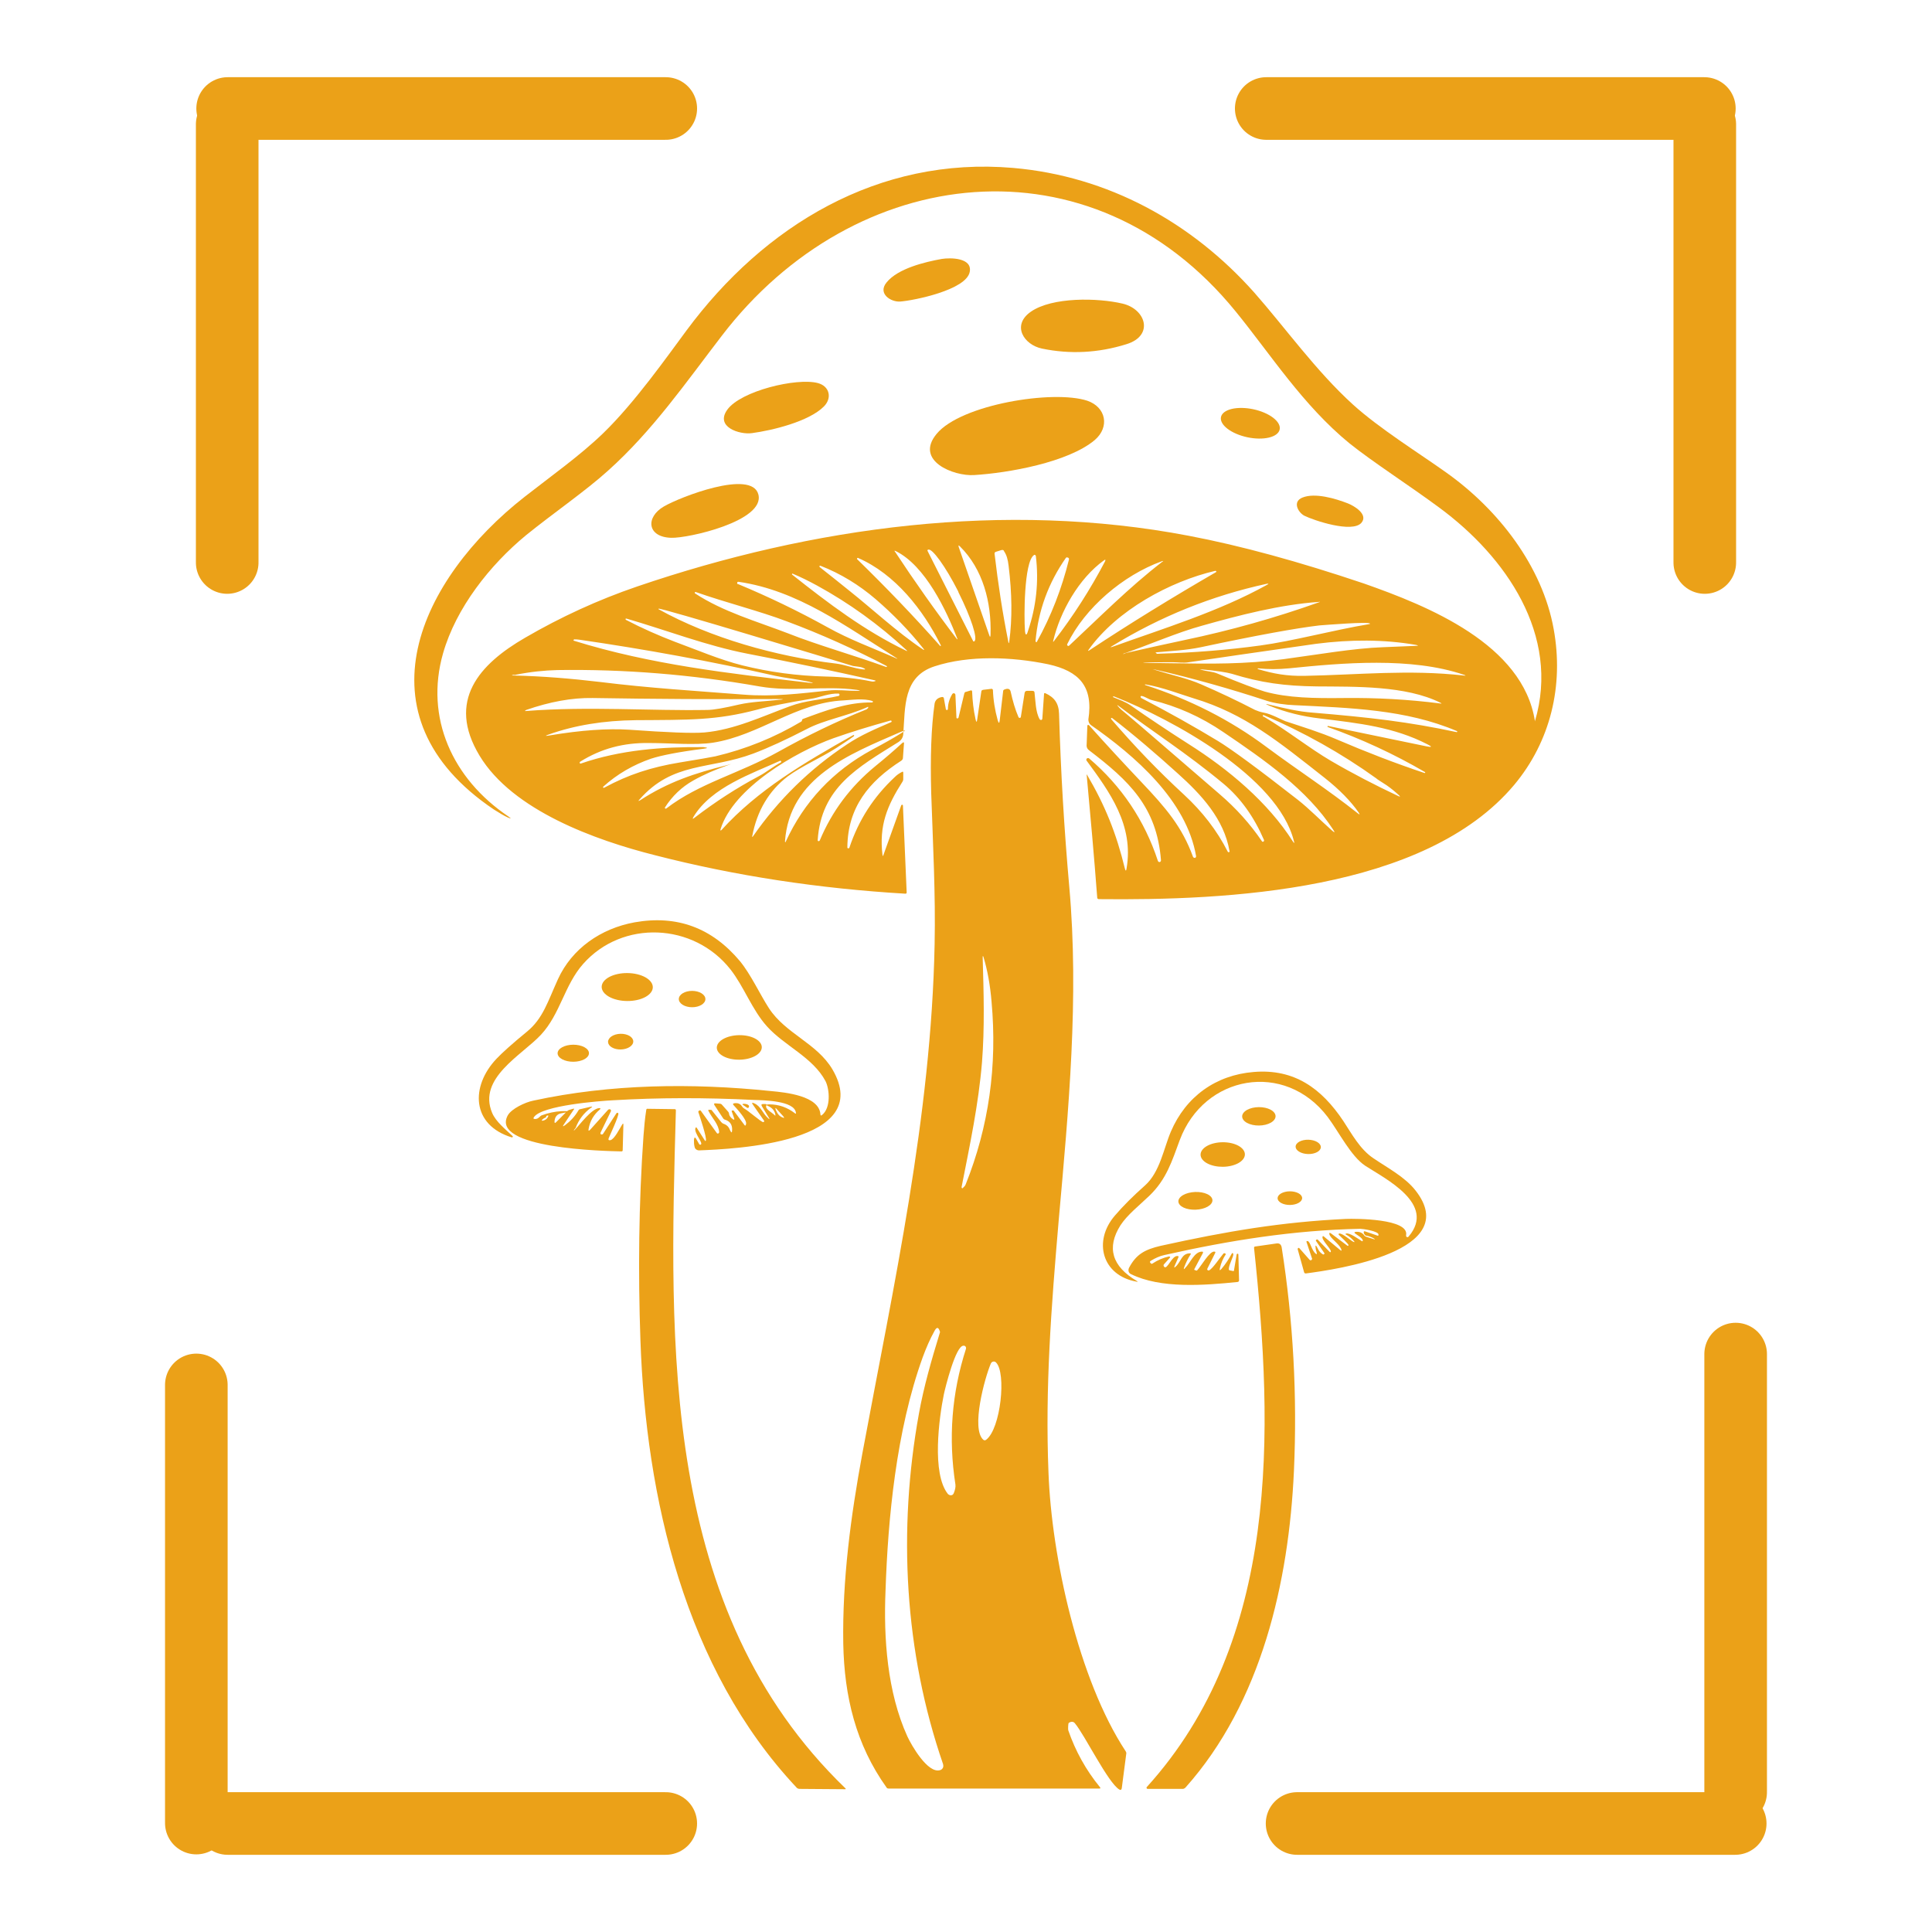 <svg xmlns="http://www.w3.org/2000/svg" xmlns:xlink="http://www.w3.org/1999/xlink" width="1080" zoomAndPan="magnify" viewBox="0 0 810 810" height="1080" preserveAspectRatio="xMidYMid meet" version="1.0"><defs><clipPath id="77344303c9"><path d="M 353 288 L 473 288 L 473 750.492 L 353 750.492 Z M 353 288 " clip-rule="nonzero"/></clipPath><clipPath id="6d4a5a4b32"><path d="M 267 464 L 355 464 L 355 750.492 L 267 750.492 Z M 267 464 " clip-rule="nonzero"/></clipPath></defs><path fill="#eba118" d="M 643.531 302.363 C 654.25 266.203 631.242 233.332 603.516 212.895 C 590.793 203.461 575.785 193.887 565.781 185.883 C 546.203 169.875 532.625 148.434 518.047 130.57 C 457.59 56.25 358.258 68.113 302.66 140.719 C 287.512 160.441 273.504 180.734 254.781 197.457 C 245.633 205.746 231.914 215.18 220.621 224.328 C 205.332 236.906 191.18 254.914 185.75 273.922 C 178.031 300.934 189.75 326.52 213.047 342.238 C 214.477 343.238 214.477 343.383 212.762 342.668 C 211.191 341.953 209.332 340.809 207.047 339.379 C 148.445 299.934 176.316 242.48 219.91 208.32 C 231.055 199.602 243.348 190.883 252.922 181.594 C 266.215 168.73 279.938 149.148 287.797 138.574 C 320.383 94.555 368.262 65.539 424.719 70.398 C 464.449 73.828 499.609 93.125 525.906 122.711 C 538.629 137.145 551.777 155.582 567.211 169.59 C 578.215 179.594 595.223 190.168 606.23 198.031 C 628.238 213.609 646.676 237.477 651.395 263.773 C 655.68 287.355 650.105 310.797 634.812 329.09 C 597.227 373.824 513.902 377.543 460.734 376.969 C 460.305 376.969 460.02 376.684 460.02 376.398 C 458.734 359.246 457.16 341.953 455.59 324.801 C 455.59 324.66 455.59 324.66 455.73 324.801 C 463.305 337.664 468.023 349.387 471.598 364.105 C 471.883 365.25 472.168 365.25 472.312 364.105 C 475.453 345.957 465.164 331.949 455.59 318.941 C 455.301 318.656 455.445 318.227 455.73 317.941 C 456.016 317.801 456.305 317.801 456.59 317.941 C 470.168 329.52 479.887 343.953 485.461 360.961 C 485.602 361.246 485.887 361.535 486.316 361.391 C 486.602 361.246 486.746 360.961 486.746 360.676 C 485.031 338.238 473.168 327.23 456.73 314.656 C 455.875 314.082 455.445 313.227 455.59 312.082 L 455.875 304.223 C 455.875 304.078 456.016 303.938 456.305 303.938 C 456.445 303.938 456.445 303.938 456.59 304.078 C 463.734 312.082 471.023 319.941 478.457 327.805 C 488.891 338.809 495.605 346.668 500.18 359.246 C 500.324 359.531 500.609 359.676 501.039 359.676 C 501.324 359.531 501.469 359.246 501.469 358.961 C 497.465 335.523 475.742 316.801 457.305 303.938 C 456.59 303.363 456.305 302.508 456.305 301.648 C 458.445 287.785 452.445 281.355 439.438 278.496 C 424.289 275.352 406.281 274.637 391.844 279.352 C 378.555 283.641 379.555 296.359 378.695 307.793 C 378.555 309.512 377.551 310.652 376.266 311.367 C 359.828 321.66 344.25 330.09 342.82 352.242 C 342.82 352.531 342.965 352.672 343.25 352.672 C 343.395 352.672 343.535 352.531 343.68 352.387 C 348.824 340.094 356.543 329.805 366.977 321.23 C 370.836 318.086 374.551 314.941 378.266 311.512 C 378.84 311.082 379.125 311.082 378.98 311.941 L 378.555 317.801 C 378.555 318.227 378.266 318.656 377.84 318.941 C 364.262 327.66 355.398 338.523 355.258 355.246 C 355.258 355.531 355.398 355.676 355.684 355.676 C 355.828 355.676 356.113 355.531 356.113 355.387 C 359.973 343.812 366.262 334.094 375.121 325.805 C 375.98 324.945 376.98 324.23 378.125 323.66 C 378.555 323.375 378.695 323.516 378.695 324.09 L 378.695 326.66 C 378.695 327.09 378.555 327.375 378.41 327.66 C 371.836 337.953 368.547 346.098 369.977 358.391 C 370.121 358.961 370.262 359.105 370.406 358.391 L 377.84 337.664 C 377.84 337.523 378.125 337.379 378.266 337.379 C 378.41 337.379 378.555 337.523 378.555 337.664 L 380.125 374.109 C 380.125 374.539 379.98 374.684 379.555 374.684 C 343.395 372.539 308.379 367.25 274.504 358.531 C 249.637 352.242 214.906 339.809 201.043 316.801 C 187.18 293.789 200.898 278.496 220.195 267.348 C 235.199 258.629 250.781 251.484 267.074 245.91 C 340.82 220.754 421.145 209.891 498.324 224.613 C 520.191 228.758 544.629 235.477 571.785 244.621 C 598.656 254.055 638.531 270.062 643.531 302.363 C 643.391 302.648 643.531 302.648 643.531 302.363 Z M 401.992 229.473 L 414.711 266.203 C 415 267.203 415.285 267.203 415.285 266.062 C 415.715 252.625 412.141 238.621 402.422 229.043 C 401.848 228.473 401.707 228.617 401.992 229.473 Z M 388.844 230.902 L 407.996 268.777 C 407.996 268.918 408.137 268.918 408.281 268.918 L 408.426 268.918 C 410.141 268.062 407.137 258.914 401.848 248.34 L 401.707 247.91 C 396.418 237.477 390.703 229.617 389.129 230.473 L 388.988 230.473 C 388.844 230.617 388.844 230.758 388.844 230.902 Z M 419.859 230.617 L 417.57 231.332 C 417.141 231.473 416.855 231.758 417 232.332 C 418.43 244.621 420.285 256.77 422.715 268.918 C 422.859 269.922 423.004 269.922 423.145 268.918 C 424.43 259.344 424.289 248.766 422.859 237.191 C 422.574 234.617 422 232.617 421 231.188 C 420.859 230.617 420.43 230.473 419.859 230.617 Z M 401.422 267.918 C 396.848 256.055 387.984 237.191 375.551 231.047 C 374.98 230.758 374.836 230.902 375.266 231.332 C 383.555 243.906 392.129 256.055 401.277 268.062 C 401.137 268.062 401.277 268.062 401.422 267.918 Z M 433.434 232.762 C 429.289 235.762 429.289 258.914 429.719 264.348 C 429.863 266.488 430.434 266.633 431.004 264.488 C 434.438 254.34 435.578 243.906 434.293 233.188 C 434.293 232.902 434.008 232.617 433.723 232.617 C 433.578 232.617 433.578 232.617 433.434 232.762 Z M 446.871 233.902 C 439.582 244.336 435.293 255.914 434.148 268.777 C 434.148 268.918 434.293 269.207 434.438 269.207 C 434.578 269.207 434.723 269.207 434.723 269.062 C 440.727 258.199 445.156 246.766 448.156 234.617 C 448.301 234.188 448.016 233.762 447.586 233.762 C 447.441 233.617 447.156 233.617 446.871 233.902 Z M 359.402 234.477 C 371.406 246.195 382.984 258.199 394.133 270.777 C 394.273 270.922 394.273 270.922 394.418 270.777 C 394.418 270.777 394.559 270.633 394.418 270.492 C 387.129 255.77 375.266 240.621 359.688 233.902 C 359.543 233.902 359.402 233.902 359.402 234.047 C 359.258 234.332 359.258 234.477 359.402 234.477 Z M 462.879 234.902 C 452.301 242.48 444.441 256.484 441.582 268.633 C 441.438 269.207 441.582 269.207 441.867 268.777 C 450.016 258.199 457.16 247.051 463.305 235.332 C 463.594 234.617 463.449 234.477 462.879 234.902 Z M 487.031 235.332 C 470.883 241.191 454.875 254.77 447.441 270.062 C 447.301 270.348 447.441 270.633 447.727 270.777 C 447.871 270.922 448.156 270.777 448.301 270.633 C 461.164 258.629 473.312 246.336 487.176 235.617 C 487.891 235.191 487.891 235.047 487.031 235.332 Z M 343.68 237.762 C 348.109 241.191 352.254 244.621 356.398 247.91 C 365.402 255.055 375.98 264.918 386.844 272.207 C 387.559 272.637 387.699 272.637 387.129 271.922 C 381.125 264.348 374.41 257.484 367.121 251.195 C 360.117 245.195 352.398 240.477 343.965 237.191 C 343.824 237.191 343.68 237.191 343.535 237.332 C 343.535 237.477 343.535 237.621 343.68 237.762 Z M 509.469 239.336 C 490.461 243.766 468.164 255.914 456.445 272.352 C 456.016 272.922 456.16 273.062 456.73 272.637 C 474.027 261.203 491.75 250.34 509.758 239.906 C 509.898 239.906 510.043 239.621 509.898 239.477 C 509.758 239.336 509.613 239.336 509.469 239.336 Z M 332.102 240.906 C 347.254 252.914 362.547 264.488 379.84 272.777 C 380.41 273.062 380.555 273.062 379.98 272.492 C 368.547 261.918 356.113 252.914 342.535 245.48 C 339.105 243.621 335.676 241.906 332.246 240.477 C 332.102 240.477 332.102 240.477 332.102 240.621 C 331.961 240.766 331.961 240.766 332.102 240.906 Z M 309.52 244.91 C 322.242 250.195 334.676 256.199 346.824 262.918 C 356.258 268.203 365.832 271.637 375.551 275.922 C 376.41 276.352 376.41 276.207 375.695 275.781 C 354.828 262.773 334.531 247.48 309.52 243.906 C 309.379 243.906 309.094 244.051 309.094 244.195 C 309.094 244.336 309.094 244.336 309.094 244.336 C 308.949 244.766 309.234 244.91 309.52 244.91 Z M 466.309 271.207 C 487.746 263.488 511.188 256.344 531.195 245.195 C 532.051 244.766 531.91 244.621 531.051 244.766 C 508.043 249.77 486.461 258.484 466.164 270.922 C 465.449 271.348 465.449 271.492 466.309 271.207 Z M 291.371 248.766 C 303.09 256.484 317.238 260.488 330.246 265.488 C 343.25 270.633 357.828 274.637 371.551 279.641 C 371.691 279.641 371.836 279.641 371.836 279.496 C 371.836 279.352 371.836 279.352 371.691 279.211 C 358.258 272.207 344.395 265.918 329.816 260.488 C 318.523 256.199 304.234 252.625 291.656 248.195 C 291.512 248.195 291.371 248.195 291.371 248.34 C 291.227 248.48 291.227 248.625 291.371 248.766 Z M 472.023 273.777 C 480.172 271.922 488.461 270.062 496.609 268.348 C 515.758 264.348 534.625 259.059 553.062 252.484 C 553.492 252.34 553.492 252.199 553.062 252.34 C 536.625 253.484 519.617 257.914 503.898 262.344 C 493.465 265.203 482.172 270.207 471.023 274.066 C 470.883 274.066 470.883 274.207 471.023 274.207 C 471.598 274.066 471.738 273.922 472.023 273.777 Z M 276.219 255.484 C 297.945 267.492 325.242 275.207 350.539 278.211 C 354.113 278.637 357.973 280.211 361.832 280.641 C 362.973 280.781 362.973 280.496 361.973 280.066 C 360.543 279.352 358.258 279.496 357.113 279.066 C 350.113 276.922 276.363 254.484 276.078 255.199 C 276.078 255.344 276.078 255.484 276.219 255.484 Z M 262.5 259.914 C 269.359 263.488 276.219 266.488 282.938 269.062 C 292.227 272.492 301.945 276.637 311.094 278.926 C 322.527 281.781 334.246 283.355 346.254 283.641 C 353.254 283.785 359.543 284.5 365.117 285.641 C 365.691 285.785 366.262 285.785 366.691 285.641 C 367.262 285.5 367.262 285.355 366.691 285.211 C 348.969 281.211 331.246 277.496 313.379 274.066 C 296.371 270.777 279.363 264.203 262.641 259.344 C 262.5 259.344 262.355 259.344 262.215 259.488 C 262.355 259.773 262.355 259.914 262.5 259.914 Z M 485.887 274.066 C 500.609 273.637 514.758 272.492 528.336 270.633 C 542.059 268.777 558.777 264.203 574.215 261.629 C 574.215 261.629 574.359 261.629 574.359 261.488 C 574.5 260.488 555.207 262.059 553.207 262.203 C 543.488 263.344 526.906 266.348 503.469 271.348 C 497.32 272.637 491.035 272.922 484.746 273.492 C 484.461 273.492 484.316 273.637 484.746 273.777 C 484.746 274.066 485.316 274.207 485.887 274.066 Z M 240.633 268.633 C 272.789 278.637 305.805 282.355 338.965 286.215 C 341.395 286.5 341.395 286.355 338.965 285.785 C 334.246 284.785 328.957 284.211 325.102 283.355 C 297.945 277.211 270.504 272.207 242.918 268.203 C 242.062 268.062 241.348 268.062 240.773 268.062 C 240.633 268.062 240.488 268.203 240.488 268.348 C 240.348 268.492 240.488 268.633 240.633 268.633 Z M 498.465 277.637 C 496.18 278.066 494.035 277.637 491.461 277.637 C 475.027 277.637 475.027 277.922 491.461 278.066 C 507.184 278.352 522.191 278.496 538.199 276.352 C 552.062 274.492 567.496 271.777 579.789 271.348 C 586.219 271.062 590.793 270.922 593.508 270.777 C 594.797 270.777 594.797 270.633 593.508 270.348 C 580.219 268.062 566.211 268.062 551.777 269.922 C 526.766 273.492 508.898 276.066 498.465 277.637 Z M 527.336 280.496 C 533.91 282.496 539.629 283.496 546.918 283.355 C 569.5 282.926 590.652 280.641 613.66 283.211 C 614.664 283.355 614.664 283.211 613.805 282.926 C 591.652 275.352 562.781 277.922 540.344 280.211 C 535.77 280.641 531.766 280.641 527.48 280.211 C 527.336 280.211 527.336 280.211 527.336 280.352 C 527.191 280.496 527.191 280.496 527.336 280.496 Z M 503.609 280.781 C 505.754 281.496 508.328 281.496 510.328 282.355 C 520.191 286.5 526.906 288.93 530.195 289.93 C 540.055 292.645 550.777 292.789 563.637 292.645 C 577.074 292.5 590.363 293.215 603.801 294.934 C 604.516 295.074 604.516 294.934 603.941 294.645 C 589.363 287.355 568.07 287.93 552.203 287.785 C 538.484 287.641 528.48 286.215 516.473 282.496 C 514.473 281.926 510.184 281.211 503.754 280.641 C 502.754 280.496 502.754 280.496 503.609 280.781 Z M 556.777 304.363 L 598.227 312.941 C 600.371 313.367 600.512 313.082 598.512 312.082 C 584.363 304.793 569.785 303.223 553.348 301.219 C 546.059 300.363 539.055 298.648 532.34 295.934 C 530.336 295.074 530.336 294.93 532.48 295.504 C 538.484 296.934 544.344 298.363 550.488 298.789 C 574.5 300.793 590.652 302.648 610.66 306.938 C 610.805 306.938 610.945 306.938 610.945 306.793 C 610.945 306.652 610.945 306.508 610.805 306.508 C 589.363 297.363 565.641 296.789 542.629 295.645 C 539.055 295.504 534.48 294.93 531.051 293.789 C 515.758 288.785 500.18 284.355 484.461 280.781 C 482.887 280.496 482.887 280.496 484.461 280.926 C 490.891 282.926 497.75 284.355 503.609 286.93 C 511.188 290.215 518.762 293.789 526.191 297.648 C 527.191 298.074 528.336 298.504 529.91 298.789 C 533.055 299.363 537.055 301.648 538.914 302.363 C 546.203 304.793 553.348 306.938 560.637 310.082 C 572.645 315.227 584.793 319.941 597.227 324.09 C 597.367 324.09 597.512 324.09 597.512 323.945 C 597.512 323.801 597.512 323.66 597.367 323.66 C 584.363 316.086 570.785 309.797 556.637 304.793 C 556.492 304.793 556.492 304.648 556.637 304.508 C 556.492 304.363 556.637 304.363 556.777 304.363 Z M 215.621 282.926 C 215.477 282.926 215.336 282.926 215.336 282.926 C 214.336 283.07 214.336 283.211 215.477 283.211 C 227.625 283.496 239.633 284.5 251.637 285.926 C 272.359 288.5 291.656 289.645 311.664 291.215 C 323.957 292.215 335.391 290.785 347.395 289.5 C 351.113 289.07 355.258 289.645 359.117 289.645 C 360.973 289.645 360.973 289.5 359.117 289.215 C 345.395 287.355 332.246 290.215 318.383 287.785 C 289.941 282.781 261.641 280.496 233.629 280.926 C 228.199 281.066 222.48 281.641 216.051 282.926 C 215.906 283.07 215.762 283.07 215.621 282.926 Z M 480.172 287.215 C 498.75 293.215 515.758 301.793 531.051 313.227 C 544.344 323.086 556.777 331.09 569.211 340.953 C 570.07 341.668 570.215 341.523 569.641 340.668 C 566.355 335.949 561.637 331.09 555.492 326.23 C 536.055 310.938 521.906 299.219 500.465 292.789 C 494.891 291.074 487.176 288.07 480.172 286.93 C 480.027 286.93 480.027 286.93 480.027 287.07 C 480.027 287.07 480.027 287.215 480.172 287.215 Z M 263.785 305.938 C 279.793 307.082 290.371 307.508 295.371 307.082 C 307.949 305.938 319.527 300.363 331.246 296.074 C 337.676 293.645 344.68 293.359 351.539 291.789 C 351.828 291.789 351.969 291.5 351.969 291.215 C 351.969 290.93 351.684 290.785 351.539 290.785 C 347.68 290.645 343.965 292.215 341.105 292.789 C 329.961 294.645 322.098 296.219 317.523 297.504 C 300.23 302.078 288.941 301.793 266.645 301.934 C 253.066 302.078 240.918 304.078 230.055 307.938 C 228.484 308.508 228.484 308.652 230.199 308.367 C 243.777 306.078 254.926 305.363 263.785 305.938 Z M 478.457 292.645 C 489.746 298.504 500.465 304.508 510.613 310.652 C 516.047 313.941 527.191 322.086 544.199 335.379 C 548.918 339.094 553.633 343.953 558.492 348.242 C 559.637 349.242 559.781 349.098 558.922 347.812 C 548.059 331.09 530.195 318.656 512.902 306.938 C 503.469 300.504 493.465 296.074 482.887 293.504 C 481.602 293.215 479.887 291.93 478.598 291.789 C 478.312 291.789 478.172 291.93 478.172 292.215 C 478.312 292.359 478.312 292.5 478.457 292.645 Z M 466.879 292.359 C 469.309 293.359 471.738 294.219 473.883 295.645 C 481.887 301.219 490.031 306.652 498.324 311.941 C 515.043 322.516 531.625 336.379 542.059 352.816 C 542.629 353.672 542.773 353.531 542.484 352.672 C 535.77 325.516 491.176 301.508 467.309 292.074 C 466.879 291.93 466.594 291.93 466.594 292.215 C 466.594 292.215 466.738 292.359 466.879 292.359 Z M 220.766 298.074 C 246.777 296.074 272.789 298.074 296.516 297.648 C 299.23 297.648 303.805 296.789 309.949 295.359 C 315.094 294.219 320.383 294.074 325.672 293.504 C 329.102 293.215 329.102 293.074 325.672 293.074 C 299.945 293.215 274.219 293.074 248.492 292.645 C 239.773 292.5 230.484 294.219 220.621 297.648 C 219.91 298.074 219.91 298.219 220.766 298.074 Z M 294.801 313.941 C 284.652 315.227 277.363 316.656 272.934 318.086 C 265.5 320.656 258.785 324.516 252.922 329.805 C 252.781 329.949 252.781 330.09 252.922 330.234 C 253.066 330.375 253.211 330.375 253.352 330.234 C 263.355 324.801 272.934 321.66 285.082 319.656 C 292.941 318.371 297.945 317.512 299.945 317.086 C 312.664 314.082 324.672 309.223 335.961 302.508 C 336.105 302.363 336.246 302.223 336.246 302.078 C 336.246 301.648 336.391 301.508 336.82 301.363 C 346.395 297.789 355.543 294.359 365.691 294.504 C 365.832 294.504 365.977 294.359 365.977 294.219 C 365.977 294.074 365.832 293.93 365.832 293.93 C 362.117 292.645 356.688 293.504 353.684 293.645 C 333.961 294.504 318.238 308.367 298.945 311.367 C 291.512 312.512 281.078 311.512 272.074 311.512 C 261.5 311.367 252.066 313.797 243.203 319.371 C 243.062 319.516 242.918 319.801 243.062 319.941 C 243.203 320.086 243.348 320.23 243.633 320.086 C 260.211 314.371 277.648 313.082 294.941 313.227 C 296.945 313.512 296.945 313.656 294.801 313.941 Z M 472.312 299.363 C 477.598 303.793 490.605 315.082 511.328 332.949 C 518.332 338.953 524.191 345.527 529.051 352.672 C 529.195 352.957 529.48 352.957 529.766 352.816 C 529.91 352.672 530.051 352.387 529.91 352.102 C 525.766 342.523 520.191 334.664 513.043 328.66 C 497.035 315.371 483.457 306.938 468.738 295.789 C 468.309 295.504 468.309 295.504 468.594 295.934 C 469.453 297.074 470.738 298.074 472.312 299.363 Z M 304.805 320.945 C 299.945 322.66 295.23 324.66 290.656 327.23 C 285.797 329.949 281.793 333.809 278.793 338.523 C 278.648 338.668 278.793 338.953 278.938 338.953 C 279.078 339.094 279.223 339.094 279.363 338.953 C 293.086 328.375 309.809 324.375 326.242 315.227 C 338.25 308.508 350.539 302.508 363.402 297.359 C 363.402 297.359 363.977 296.789 363.977 296.789 C 364.117 296.359 363.977 296.219 363.547 296.504 C 355.258 300.219 345.539 301.793 338.25 305.652 C 329.672 310.082 322.242 313.512 315.809 315.941 C 297.516 322.801 282.078 319.23 268.074 335.234 C 267.5 335.949 267.5 335.949 268.359 335.523 C 280.223 327.805 291.512 324.09 304.805 320.801 C 307.234 320.086 307.234 320.086 304.805 320.945 Z M 529.91 300.504 C 539.629 306.223 549.348 313.941 557.922 318.941 C 567.211 324.375 576.645 329.234 586.363 333.809 C 587.078 334.094 587.078 334.094 586.648 333.52 C 584.934 331.949 583.219 330.52 581.359 329.234 C 578.504 327.375 577.074 326.52 577.074 326.375 C 562.352 315.797 546.488 306.938 529.766 299.789 C 529.621 299.789 529.48 299.789 529.48 299.934 C 529.48 299.934 529.48 300.078 529.48 300.078 C 529.48 300.504 529.621 300.504 529.91 300.504 Z M 496.465 333.234 C 504.039 340.238 510.184 348.098 514.758 357.102 C 514.902 357.246 515.043 357.391 515.332 357.246 C 515.473 357.102 515.617 356.961 515.473 356.816 C 513.188 343.383 503.609 333.094 493.891 324.375 C 484.887 316.227 475.742 308.367 466.309 301.078 C 466.164 300.934 466.023 300.934 465.879 301.078 C 465.734 301.219 465.734 301.363 465.879 301.508 C 475.453 312.652 485.602 323.23 496.465 333.234 Z M 357.973 308.652 C 355.684 310.367 353.113 311.941 350.539 313.656 C 344.25 317.656 335.82 321.371 330.246 325.516 C 322.383 331.52 317.383 339.953 315.383 350.527 C 315.238 350.957 315.383 350.957 315.668 350.672 C 326.387 335.234 339.535 322.371 355.113 312.082 C 360.832 308.223 367.262 305.508 373.551 302.793 C 373.695 302.793 373.836 302.508 373.836 302.363 C 373.836 302.223 373.551 302.078 373.406 302.078 C 365.117 304.363 357.113 306.793 349.398 309.512 C 333.531 315.227 307.379 330.375 302.09 347.672 C 301.945 348.242 302.09 348.387 302.52 347.957 C 317.668 331.234 337.105 319.801 357.688 308.223 C 357.828 308.082 358.113 308.223 358.113 308.367 C 358.113 308.367 358.113 308.508 357.973 308.652 Z M 377.125 307.082 C 356.113 316.227 330.961 325.945 329.102 352.816 C 329.102 352.957 329.246 353.102 329.246 353.102 C 329.387 353.102 329.387 353.102 329.387 352.957 C 337.105 336.094 349.254 323.23 365.547 314.371 C 370.691 311.652 374.695 309.367 377.41 307.652 C 380.27 305.938 380.125 305.793 377.125 307.082 Z M 327.102 318.941 C 315.238 324.375 298.375 329.949 290.797 342.383 C 290.227 343.383 290.371 343.527 291.227 342.812 C 299.801 336.238 308.805 330.375 318.238 325.375 C 321.242 323.801 324.098 321.371 327.387 319.656 C 327.387 319.656 327.531 319.516 327.531 319.516 C 327.531 319.371 327.531 319.371 327.531 319.23 C 327.387 318.941 327.242 318.941 327.102 318.941 Z M 327.102 318.941 " fill-opacity="1" fill-rule="nonzero"/><path fill="#eba118" d="M 371.691 118.422 C 376.41 112.562 387.699 109.848 394.848 108.559 C 398.418 107.988 407.711 107.988 406.566 113.992 C 405.137 121.566 383.125 125.996 377.41 126.426 C 373.551 126.711 367.832 123.137 371.691 118.422 Z M 371.691 118.422 " fill-opacity="1" fill-rule="nonzero"/><path fill="#eba118" d="M 546.059 208.605 C 551.348 206.461 559.922 209.035 565.066 211.035 C 567.641 212.035 573.785 215.609 570.785 219.184 C 566.926 223.613 550.777 218.184 546.773 216.18 C 544.199 214.75 541.77 210.32 546.059 208.605 Z M 546.059 208.605 " fill-opacity="1" fill-rule="nonzero"/><path fill="#eba118" d="M 436.867 146.148 C 429.289 144.578 424.004 136.43 432.148 130.715 C 441.152 124.426 460.305 124.852 470.594 127.281 C 480.457 129.57 483.887 140.719 472.312 144.289 C 460.449 148.008 448.586 148.578 436.867 146.148 Z M 436.867 146.148 " fill-opacity="1" fill-rule="nonzero"/><path fill="#eba118" d="M 315.238 181.594 C 310.094 182.309 299.66 179.02 304.949 171.73 C 310.664 163.871 333.961 158.297 342.82 160.582 C 347.824 161.871 348.969 166.871 345.395 170.445 C 339.105 176.734 323.812 180.449 315.238 181.594 Z M 315.238 181.594 " fill-opacity="1" fill-rule="nonzero"/><path fill="#eba118" d="M 408.426 199.172 C 399.848 199.746 383.27 193.172 392.703 181.879 C 402.852 169.59 441.582 163.301 455.875 168.016 C 463.734 170.73 465.309 179.02 459.02 184.453 C 447.871 193.887 422.574 198.316 408.426 199.172 Z M 408.426 199.172 " fill-opacity="1" fill-rule="nonzero"/><path fill="#eba118" d="M 525.453 171.578 C 526.262 171.75 527.055 171.961 527.828 172.203 C 528.605 172.445 529.352 172.723 530.066 173.027 C 530.781 173.332 531.453 173.664 532.078 174.023 C 532.703 174.379 533.273 174.754 533.785 175.148 C 534.301 175.543 534.746 175.949 535.129 176.363 C 535.508 176.781 535.816 177.199 536.051 177.621 C 536.281 178.043 536.438 178.461 536.516 178.871 C 536.594 179.281 536.59 179.68 536.508 180.066 C 536.426 180.453 536.266 180.816 536.027 181.16 C 535.789 181.508 535.48 181.824 535.094 182.113 C 534.707 182.406 534.258 182.664 533.742 182.887 C 533.223 183.113 532.652 183.301 532.023 183.453 C 531.395 183.605 530.719 183.715 530.004 183.785 C 529.285 183.859 528.539 183.887 527.762 183.875 C 526.984 183.867 526.191 183.812 525.383 183.719 C 524.574 183.629 523.766 183.496 522.957 183.324 C 522.148 183.152 521.359 182.945 520.582 182.699 C 519.805 182.457 519.059 182.18 518.344 181.875 C 517.629 181.57 516.961 181.238 516.332 180.879 C 515.707 180.523 515.137 180.148 514.625 179.754 C 514.109 179.359 513.664 178.957 513.281 178.539 C 512.902 178.125 512.594 177.703 512.363 177.281 C 512.129 176.859 511.973 176.445 511.895 176.031 C 511.82 175.621 511.82 175.223 511.902 174.836 C 511.984 174.449 512.145 174.086 512.383 173.742 C 512.621 173.398 512.934 173.078 513.316 172.789 C 513.703 172.5 514.152 172.242 514.668 172.016 C 515.188 171.789 515.758 171.602 516.391 171.449 C 517.02 171.301 517.691 171.188 518.41 171.117 C 519.125 171.047 519.871 171.016 520.652 171.027 C 521.43 171.039 522.223 171.09 523.031 171.184 C 523.836 171.277 524.645 171.41 525.453 171.578 Z M 525.453 171.578 " fill-opacity="1" fill-rule="nonzero"/><path fill="#eba118" d="M 281.367 225.473 C 271.359 225.184 270.504 216.895 278.363 212.32 C 284.938 208.465 315.238 196.602 317.953 207.32 C 320.812 218.469 288.367 225.758 281.367 225.473 Z M 281.367 225.473 " fill-opacity="1" fill-rule="nonzero"/><g clip-path="url(#77344303c9)"><path fill="#eba118" d="M 396.562 297.363 C 396.703 297.648 396.988 297.789 397.133 297.648 C 397.277 297.648 397.418 297.363 397.418 297.219 C 397.418 294.93 398.133 292.789 399.277 290.93 C 399.562 290.645 399.992 290.5 400.277 290.785 C 400.422 290.93 400.562 291.074 400.562 291.359 L 400.992 300.793 C 400.992 301.078 401.137 301.219 401.422 301.219 C 401.562 301.219 401.707 301.078 401.848 300.934 L 404.277 290.785 C 404.422 290.359 404.566 290.07 404.992 290.07 L 406.852 289.5 C 407.281 289.359 407.566 289.5 407.566 289.93 C 407.711 293.789 408.137 297.648 408.996 301.508 C 409.281 302.934 409.566 302.934 409.711 301.508 L 411.426 289.93 C 411.426 289.5 411.711 289.359 412.141 289.215 L 415.715 288.785 C 416 288.785 416.141 288.93 416.285 289.215 C 416.426 293.504 417.141 297.789 418.285 301.934 C 418.715 303.363 419 303.363 419.145 301.934 L 420.574 289.785 C 420.574 289.5 420.715 289.215 421.145 289.07 C 422.574 288.5 423.43 288.785 423.715 289.93 C 424.574 293.789 425.574 297.363 427.004 300.648 C 427.148 300.934 427.434 301.078 427.719 300.934 C 427.863 300.934 428.004 300.648 428.004 300.504 L 429.578 290.5 C 429.719 289.93 430.004 289.645 430.578 289.645 L 432.863 289.645 C 433.434 289.645 433.723 289.93 433.723 290.359 C 434.148 293.789 434.148 298.504 435.863 301.508 C 436.008 301.793 436.438 301.934 436.723 301.793 C 436.867 301.648 437.008 301.508 437.008 301.219 L 437.723 290.93 C 437.723 290.645 437.867 290.5 438.293 290.645 C 442.012 292.359 443.867 294.789 444.012 299.219 C 444.727 323.516 446.156 347.672 448.301 371.824 C 452.445 418.133 448.012 465.297 443.867 511.602 C 440.723 548.336 438.152 581.637 439.582 617.367 C 440.867 652.668 452.16 704.121 471.883 734.133 C 472.168 734.562 472.312 734.992 472.168 735.422 L 470.309 749.715 C 470.168 750.43 469.883 750.57 469.309 750.285 C 464.594 747.57 454.73 727.273 450.586 722.414 C 450.016 721.699 448.871 721.699 448.016 722.414 C 447.871 722.559 447.727 724.988 447.871 725.418 C 450.871 734.133 455.305 742.137 461.164 749.285 C 461.449 749.715 461.449 749.855 460.875 749.855 L 372.551 749.855 C 372.121 749.855 371.836 749.715 371.691 749.426 C 358.828 731.418 353.969 711.266 353.543 689.113 C 353.113 662.387 356.688 635.66 361.547 609.363 C 374.695 538.473 390.414 468.297 391.844 395.836 C 392.273 374.969 391.129 353.531 390.414 332.52 C 389.988 317.512 390.414 304.938 391.844 294.93 C 392.129 293.504 393.133 292.5 394.988 292.215 C 395.418 292.215 395.562 292.359 395.703 292.645 Z M 411.711 445.285 C 410.281 462.867 406.566 480.305 403.137 497.738 C 403.137 497.883 403.277 498.168 403.422 498.168 C 403.566 498.168 403.707 498.168 403.707 498.027 L 404.422 497.312 C 404.566 497.168 404.707 496.883 404.852 496.598 C 414.57 472.301 418.145 446.859 415.715 419.988 C 415.141 412.984 413.996 406.84 412.426 401.551 C 412.141 400.551 411.996 400.551 411.996 401.551 C 412.426 416.129 412.855 430.852 411.711 445.285 Z M 380.41 727.988 C 382.125 731.703 388.988 743.711 394.133 742.137 C 395.133 741.852 395.703 740.852 395.418 739.852 C 395.418 739.852 395.418 739.852 395.418 739.707 C 379.125 692.543 376.41 641.52 385.27 592.641 C 387.27 581.492 390.559 570.059 393.988 558.91 C 394.133 558.625 394.133 558.34 393.988 558.055 C 393.418 556.34 392.703 556.34 391.844 557.91 C 389.844 561.484 388.273 565.199 386.844 569.059 C 375.695 599.93 372.266 636.945 371.266 666.816 C 370.406 686.828 371.98 709.41 380.41 727.988 Z M 397.418 626.371 C 397.992 626.941 398.848 627.086 399.418 626.656 C 399.562 626.512 399.707 626.371 399.848 626.086 C 400.422 624.656 400.707 623.512 400.562 622.367 C 397.562 603.074 398.992 584.066 404.992 565.484 C 405.137 564.914 404.852 564.344 404.277 564.199 C 404.137 564.199 404.137 564.199 403.992 564.199 C 400.707 563.914 396.277 581.922 395.703 584.637 C 393.703 594.5 390.559 617.797 397.418 626.371 Z M 417.57 571.203 C 417 570.629 416.141 570.773 415.715 571.203 C 415.57 571.344 415.57 571.488 415.426 571.633 C 412.855 577.633 406.996 599.07 412.281 603.645 C 412.711 603.93 412.996 603.93 413.426 603.645 C 419.57 599.07 422 575.488 417.57 571.203 Z M 417.57 571.203 " fill-opacity="1" fill-rule="nonzero"/></g><path fill="#eba118" d="M 241.203 473.441 C 242.918 471.727 248.062 464.723 251.207 464.582 C 251.781 464.582 251.922 464.723 251.496 465.152 C 248.922 467.297 247.348 470.012 246.777 473.301 C 246.637 474.156 246.777 474.301 247.492 473.586 L 254.926 465.297 C 255.211 465.012 255.641 465.012 255.926 465.152 C 256.211 465.438 256.211 465.727 256.066 466.012 L 251.781 474.871 C 251.637 475.156 251.781 475.586 252.066 475.586 C 252.352 475.73 252.637 475.586 252.781 475.445 L 258.355 466.867 C 258.641 466.441 258.926 466.441 259.211 466.727 C 259.785 467.297 255.352 476.73 255.211 477.16 C 254.926 477.875 255.211 478.16 255.926 478.016 C 257.641 477.586 259.785 473.156 260.785 471.586 C 261.215 470.871 261.355 470.871 261.355 471.727 L 261.07 482.16 C 261.07 482.59 260.926 482.734 260.5 482.734 C 253.926 482.59 205.188 481.59 212.906 467.582 C 214.477 464.867 220.051 462.152 223.625 461.438 C 255.926 454.434 290.082 454.004 323.242 457.434 C 329.531 458.008 343.395 459.438 343.965 467.152 C 343.965 467.727 344.25 467.867 344.68 467.441 C 348.395 464.438 347.824 456.719 346.109 453.289 C 340.82 443.285 328.816 438.426 321.527 430.281 C 315.238 423.277 311.949 413.699 306.234 406.41 C 290.797 386.832 260.926 385.547 244.492 404.125 C 236.629 412.984 234.914 425.133 226.77 433.852 C 218.766 442.43 200.184 452.004 206.332 466.582 C 207.902 470.297 211.906 473.441 214.906 476.301 C 215.051 476.445 215.051 476.586 214.906 476.73 C 214.762 476.871 214.621 476.871 214.621 476.871 C 197.613 471.727 197.184 455.434 208.188 443.859 C 210.477 441.43 214.762 437.57 221.051 432.422 C 227.625 426.992 229.629 419.988 233.914 410.555 C 239.773 397.695 251.922 389.262 266.074 386.688 C 283.797 383.543 298.516 388.977 310.234 402.98 C 314.809 408.555 318.668 416.988 322.383 422.703 C 329.387 433.426 342.395 437.281 348.969 448.289 C 367.121 479.16 307.805 481.73 293.086 482.305 C 292.227 482.305 291.371 481.73 291.227 480.875 C 290.941 479.875 290.941 478.875 290.941 477.875 C 291.086 476.73 291.371 476.586 291.941 477.586 L 293.086 479.59 C 293.227 479.875 293.516 480.016 293.801 479.875 C 294.941 479.301 291.086 475.156 291.512 473.156 C 291.656 472.586 291.941 472.441 292.227 473.016 L 295.516 478.16 C 295.656 478.445 295.801 478.445 295.945 478.16 C 296.371 476.871 293.371 468.012 292.801 466.297 C 292.656 466.012 292.941 465.727 293.227 465.582 C 293.516 465.438 293.801 465.582 293.941 465.867 L 300.516 475.016 C 300.66 475.301 301.09 475.301 301.23 475.156 C 301.375 475.016 301.516 474.871 301.516 474.73 C 301.375 471.441 298.516 468.727 297.086 465.867 C 296.801 465.438 296.945 465.152 297.516 465.297 C 297.66 465.297 297.801 465.297 297.945 465.297 C 298.086 465.297 298.23 465.297 298.375 465.438 L 302.375 470.441 C 302.66 470.727 302.945 471.012 303.375 471.156 C 304.66 471.586 305.52 472.441 305.949 473.586 C 306.664 475.156 306.949 475.156 306.949 473.441 C 306.949 471.441 305.949 470.012 303.945 469.441 C 303.52 469.297 303.234 469.012 303.09 468.727 L 299.516 463.297 C 299.23 462.723 299.375 462.582 299.945 462.582 L 301.66 462.723 C 302.09 462.723 302.52 462.867 302.805 463.297 L 305.09 465.867 C 305.375 466.152 305.664 466.582 305.664 467.012 C 305.805 468.012 306.52 468.727 307.379 469.297 C 307.805 469.582 307.949 469.441 307.805 468.867 L 306.805 466.012 C 306.664 465.727 306.805 465.582 307.09 465.582 C 307.234 465.582 307.379 465.582 307.379 465.582 C 307.52 465.582 307.664 465.582 307.664 465.727 L 311.949 471.441 C 312.379 472.156 312.664 472.012 312.809 471.156 C 313.094 469.297 308.805 464.723 307.52 463.297 C 307.234 463.008 307.234 462.723 307.664 462.582 C 309.234 462.293 310.379 462.723 311.094 463.867 C 311.234 464.152 311.523 464.438 311.949 464.723 C 313.664 465.582 319.098 470.441 319.953 470.441 C 320.242 470.441 320.383 470.297 320.383 470.012 C 320.383 469.871 320.383 469.871 320.242 469.727 L 315.668 463.152 C 315.094 462.293 315.238 462.152 316.238 462.582 C 319.098 463.867 319.668 466.727 321.957 468.727 C 322.672 469.441 322.812 469.297 322.242 468.441 L 319.383 463.723 C 319.098 463.152 319.238 462.867 319.953 462.867 L 320.812 462.867 C 321.383 462.867 321.527 463.152 321.242 463.582 C 320.668 465.012 323.957 466.582 324.812 467.582 C 325.102 467.867 325.102 467.727 325.102 467.441 C 324.812 465.727 323.812 464.582 322.383 463.867 C 320.953 463.297 321.098 463.008 322.527 463.008 C 326.527 463.008 330.102 464.297 333.246 466.727 C 333.676 467.012 333.816 467.012 333.676 466.438 C 332.961 461.438 320.098 461.293 316.094 461.152 C 295.801 460.152 276.219 460.152 257.066 461.293 C 251.352 461.578 227.34 463.438 223.91 468.297 C 223.48 468.867 223.625 469.156 224.34 469.156 C 225.055 469.156 225.625 468.867 226.195 468.297 C 226.484 468.012 226.77 467.727 227.199 467.582 C 229.914 466.582 232.629 466.012 235.344 465.867 C 239.203 465.727 239.203 466.152 235.488 466.727 C 233.629 467.012 232.629 468.156 232.484 470.156 C 232.484 470.871 232.629 471.012 233.199 470.441 L 237.773 465.867 C 238.059 465.582 238.344 465.438 238.773 465.297 L 240.203 464.867 C 240.773 464.723 240.918 464.867 240.488 465.297 L 236.488 471.297 C 235.773 472.301 235.914 472.441 236.918 471.727 C 239.203 470.012 241.062 468.012 242.488 465.582 C 242.633 465.297 242.918 465.012 243.348 465.012 L 247.637 464.008 C 248.352 463.867 248.492 464.008 247.777 464.438 C 244.777 466.582 242.633 469.441 241.348 472.871 C 240.203 474.156 240.488 474.301 241.203 473.441 Z M 328.387 468.012 L 325.672 465.012 C 325.102 464.297 324.957 464.438 325.242 465.297 C 325.957 467.012 326.816 468.012 327.957 468.441 C 328.816 468.871 328.957 468.727 328.387 468.012 Z M 228.914 468.441 C 228.199 468.727 227.77 469.012 227.34 469.441 C 227.055 469.727 227.055 469.871 227.484 469.871 C 228.484 469.727 229.34 469.156 229.77 468.156 C 230.055 467.727 229.914 467.582 229.34 467.727 C 229.055 467.867 228.914 468.156 228.914 468.441 Z M 228.914 468.441 " fill-opacity="1" fill-rule="nonzero"/><path fill="#eba118" d="M 501.895 532.613 C 503.469 531.039 507.184 524.324 509.184 524.754 C 509.613 524.754 509.613 525.039 509.469 525.324 L 506.184 531.898 C 506.039 532.184 506.184 532.469 506.469 532.613 C 506.613 532.613 506.754 532.613 506.898 532.613 C 508.469 531.898 511.613 527.039 512.902 525.609 C 513.043 525.465 513.188 525.324 513.473 525.465 C 513.617 525.465 513.758 525.609 513.758 525.609 C 513.902 525.609 513.902 525.754 513.902 525.895 C 512.758 527.609 511.902 529.613 511.473 531.613 C 511.188 532.754 511.473 532.754 512.188 531.898 C 513.758 530.039 515.188 527.895 516.332 525.754 C 516.617 525.18 516.902 525.18 517.047 525.754 C 517.332 526.609 515.188 530.184 515.188 532.043 C 515.188 532.328 515.332 532.613 515.617 532.613 L 517.047 532.898 C 517.188 532.898 517.332 532.898 517.332 532.754 L 518.477 525.895 C 518.477 525.754 518.762 525.609 518.902 525.609 C 519.047 525.609 519.191 525.754 519.191 525.895 L 519.477 536.758 C 519.477 537.188 519.332 537.328 518.902 537.473 C 504.898 538.902 486.602 540.332 474.168 534.184 C 473.168 533.758 472.883 532.613 473.312 531.613 C 476.312 525.895 479.887 523.895 486.602 522.324 C 514.473 516.176 537.34 512.316 564.352 511.031 C 568.211 510.887 590.938 510.887 589.508 517.891 C 589.508 518.18 589.508 518.465 589.793 518.605 C 590.078 518.75 590.367 518.75 590.652 518.32 C 602.086 504.742 580.934 494.309 572.355 488.734 C 566.355 484.734 561.352 474.586 556.637 468.297 C 538.629 444.574 504.754 450.719 494.605 478.016 C 491.32 486.879 489.031 494.453 481.887 501.312 C 477.742 505.316 472.598 509.316 469.738 513.746 C 463.879 523.035 466.164 530.898 476.598 537.043 C 477.172 537.328 477.027 537.473 476.457 537.328 C 462.02 534.758 458.16 520.32 467.453 509.602 C 470.883 505.602 475.027 501.457 480.027 497.023 C 486.316 491.449 487.891 481.445 490.891 474.441 C 497.18 459.723 509.758 450.719 525.621 449.434 C 542.629 448.004 554.062 456.293 563.211 470.012 C 566.781 475.445 570.215 481.875 575.785 485.59 C 581.648 489.594 589.078 493.453 593.508 499.168 C 613.375 524.609 560.496 532.184 547.488 533.898 C 547.059 533.898 546.918 533.758 546.773 533.469 L 544.059 523.75 C 544.059 523.609 544.059 523.324 544.344 523.18 C 544.488 523.18 544.629 523.18 544.773 523.324 L 549.059 528.184 C 549.348 528.469 549.633 528.469 549.918 528.184 C 550.062 528.039 550.203 527.754 550.062 527.609 L 547.773 520.75 C 547.633 520.465 547.773 520.32 548.203 520.32 C 549.348 520.465 549.918 524.324 551.633 525.609 C 552.062 525.895 552.203 525.895 552.062 525.324 C 551.918 524.754 551.777 524.324 551.633 523.75 C 551.348 521.75 551.633 521.75 552.492 523.465 C 552.918 524.465 553.633 525.324 554.633 525.895 C 554.777 526.039 555.062 525.895 555.207 525.754 C 555.348 525.609 555.348 525.469 555.207 525.324 L 551.777 520.32 C 551.633 520.18 551.633 519.895 551.918 519.75 C 552.062 519.605 552.348 519.605 552.492 519.75 L 557.492 524.895 C 557.637 525.039 557.777 525.039 557.922 524.895 C 558.492 523.895 553.918 519.895 554.492 518.465 C 554.633 518.18 554.633 518.18 554.922 518.32 L 561.637 523.895 C 562.496 524.609 562.637 524.465 562.211 523.465 C 561.207 521.32 557.777 519.18 557.352 517.465 C 557.207 516.891 557.352 516.75 557.922 517.035 L 564.781 522.18 C 565.066 522.465 565.355 522.324 565.355 522.035 C 565.496 521.609 561.781 518.18 561.352 517.75 C 561.066 517.465 561.207 517.176 561.496 517.176 C 562.637 516.891 566.211 520.035 567.355 520.609 C 567.926 520.895 568.07 520.75 567.641 520.32 C 566.641 519.18 565.641 518.32 564.352 517.605 C 563.926 517.465 564.066 517.32 564.352 517.176 C 565.926 516.75 569.5 519.465 570.926 520.32 C 571.215 520.465 571.355 520.465 571.355 520.035 C 571.215 519.035 568.926 517.75 568.211 517.176 C 567.641 516.75 567.785 516.605 568.355 516.461 C 569.926 516.32 571.07 516.75 571.93 517.891 C 572.07 518.18 572.355 518.32 572.645 518.465 L 575.785 519.465 C 576.645 519.75 576.645 519.605 575.93 519.18 C 574.93 518.605 573.785 518.18 572.645 518.035 C 572.5 518.035 572.215 517.75 571.93 517.32 C 571.785 517.176 571.785 517.035 571.785 516.891 C 571.641 516.32 571.93 516.035 572.5 516.32 L 577.504 518.035 C 577.789 518.18 577.93 518.035 577.93 517.75 C 578.359 516.176 571.215 515.176 570.355 515.176 C 542.344 515.75 515.473 520.035 488.176 526.18 C 486.176 526.609 484.316 527.469 482.457 528.609 C 482.031 528.898 482.031 529.184 482.316 529.469 L 482.602 529.754 C 482.742 529.898 483.031 529.898 483.172 529.754 C 485.316 528.324 487.602 527.324 490.176 526.754 C 490.32 526.754 490.461 526.895 490.605 527.039 C 490.605 527.184 490.605 527.184 490.461 527.324 L 488.031 530.039 C 487.746 530.328 487.746 530.613 488.031 531.043 C 489.32 532.758 491.32 526.184 493.75 526.609 C 494.18 526.609 494.18 526.895 494.035 527.184 L 492.461 530.754 C 492.176 531.469 492.32 531.613 492.891 531.043 C 495.18 529.039 495.32 525.469 498.895 525.469 C 499.324 525.469 499.324 525.609 499.18 525.895 C 498.035 527.609 497.18 529.469 496.465 531.328 C 496.18 532.184 496.32 532.328 496.895 531.613 C 499.039 529.469 500.754 524.754 503.898 524.754 C 504.324 524.754 504.469 524.895 504.324 525.324 L 500.754 532.043 C 500.609 532.184 500.754 532.469 500.895 532.469 C 501.609 532.754 501.754 532.754 501.895 532.613 Z M 501.895 532.613 " fill-opacity="1" fill-rule="nonzero"/><path fill="#eba118" d="M 263.023 407.961 C 263.727 407.965 264.426 408.012 265.113 408.09 C 265.805 408.172 266.473 408.289 267.121 408.441 C 267.77 408.594 268.387 408.781 268.969 409 C 269.555 409.219 270.094 409.465 270.59 409.742 C 271.082 410.02 271.523 410.32 271.914 410.641 C 272.301 410.965 272.629 411.305 272.895 411.664 C 273.16 412.023 273.363 412.391 273.496 412.77 C 273.629 413.148 273.695 413.527 273.691 413.914 C 273.688 414.297 273.617 414.68 273.477 415.055 C 273.336 415.43 273.129 415.797 272.855 416.148 C 272.582 416.504 272.25 416.836 271.855 417.152 C 271.465 417.469 271.016 417.762 270.516 418.031 C 270.016 418.297 269.473 418.535 268.887 418.746 C 268.297 418.953 267.68 419.129 267.027 419.27 C 266.375 419.41 265.703 419.516 265.012 419.586 C 264.324 419.656 263.625 419.688 262.922 419.68 C 262.219 419.676 261.52 419.629 260.832 419.551 C 260.141 419.469 259.473 419.352 258.824 419.199 C 258.176 419.047 257.559 418.859 256.973 418.641 C 256.391 418.422 255.852 418.176 255.355 417.898 C 254.859 417.621 254.418 417.32 254.031 417 C 253.645 416.676 253.316 416.336 253.051 415.977 C 252.785 415.617 252.582 415.25 252.449 414.871 C 252.316 414.492 252.25 414.113 252.254 413.727 C 252.258 413.344 252.328 412.961 252.469 412.586 C 252.609 412.211 252.816 411.844 253.09 411.492 C 253.359 411.137 253.695 410.805 254.09 410.488 C 254.48 410.172 254.93 409.879 255.43 409.609 C 255.93 409.344 256.473 409.105 257.059 408.895 C 257.648 408.688 258.266 408.512 258.918 408.371 C 259.57 408.23 260.242 408.125 260.93 408.055 C 261.621 407.984 262.32 407.953 263.023 407.961 Z M 263.023 407.961 " fill-opacity="1" fill-rule="nonzero"/><path fill="#eba118" d="M 290.176 415.43 C 290.539 415.43 290.902 415.453 291.262 415.496 C 291.621 415.543 291.969 415.605 292.305 415.695 C 292.645 415.781 292.965 415.887 293.27 416.012 C 293.574 416.137 293.855 416.281 294.113 416.441 C 294.371 416.602 294.602 416.773 294.805 416.961 C 295.008 417.148 295.18 417.348 295.32 417.555 C 295.461 417.762 295.566 417.977 295.637 418.199 C 295.707 418.422 295.742 418.645 295.742 418.867 C 295.742 419.094 295.707 419.316 295.633 419.539 C 295.562 419.758 295.457 419.973 295.316 420.18 C 295.176 420.387 295.004 420.586 294.801 420.773 C 294.594 420.961 294.363 421.133 294.105 421.293 C 293.848 421.449 293.562 421.59 293.258 421.715 C 292.957 421.84 292.633 421.945 292.297 422.031 C 291.957 422.117 291.609 422.184 291.25 422.227 C 290.891 422.27 290.527 422.289 290.16 422.289 C 289.797 422.289 289.434 422.266 289.074 422.223 C 288.715 422.176 288.367 422.109 288.027 422.023 C 287.691 421.938 287.371 421.832 287.066 421.707 C 286.762 421.578 286.48 421.438 286.223 421.277 C 285.965 421.117 285.734 420.945 285.531 420.758 C 285.328 420.57 285.156 420.371 285.016 420.164 C 284.875 419.953 284.77 419.738 284.699 419.52 C 284.629 419.297 284.594 419.074 284.594 418.848 C 284.594 418.625 284.629 418.402 284.703 418.18 C 284.773 417.961 284.879 417.746 285.02 417.539 C 285.16 417.328 285.332 417.133 285.535 416.945 C 285.742 416.758 285.973 416.586 286.23 416.426 C 286.488 416.27 286.773 416.125 287.074 416 C 287.379 415.875 287.703 415.773 288.039 415.688 C 288.379 415.602 288.727 415.535 289.086 415.492 C 289.445 415.449 289.809 415.43 290.176 415.43 Z M 290.176 415.43 " fill-opacity="1" fill-rule="nonzero"/><path fill="#eba118" d="M 534.789 467.965 C 534.789 468.219 534.746 468.469 534.66 468.719 C 534.57 468.969 534.441 469.211 534.266 469.445 C 534.094 469.68 533.879 469.906 533.625 470.117 C 533.371 470.332 533.082 470.527 532.762 470.711 C 532.438 470.891 532.082 471.055 531.703 471.199 C 531.32 471.344 530.918 471.465 530.496 471.566 C 530.07 471.668 529.633 471.746 529.184 471.797 C 528.734 471.852 528.277 471.879 527.816 471.883 C 527.359 471.887 526.902 471.867 526.449 471.82 C 526 471.777 525.562 471.707 525.137 471.613 C 524.711 471.52 524.305 471.406 523.922 471.266 C 523.539 471.129 523.184 470.973 522.855 470.797 C 522.527 470.621 522.238 470.43 521.98 470.219 C 521.723 470.012 521.504 469.789 521.328 469.559 C 521.148 469.324 521.016 469.086 520.922 468.836 C 520.832 468.59 520.781 468.34 520.781 468.086 C 520.777 467.832 520.82 467.582 520.91 467.332 C 520.996 467.082 521.129 466.84 521.301 466.605 C 521.477 466.367 521.688 466.145 521.941 465.934 C 522.195 465.719 522.484 465.52 522.809 465.34 C 523.133 465.156 523.484 464.996 523.867 464.852 C 524.246 464.707 524.648 464.582 525.074 464.484 C 525.496 464.383 525.934 464.305 526.383 464.254 C 526.836 464.199 527.289 464.172 527.75 464.168 C 528.211 464.16 528.664 464.184 529.117 464.227 C 529.57 464.273 530.008 464.344 530.434 464.438 C 530.859 464.531 531.262 464.645 531.648 464.781 C 532.031 464.918 532.387 465.078 532.711 465.254 C 533.039 465.43 533.332 465.621 533.59 465.832 C 533.844 466.039 534.062 466.258 534.242 466.492 C 534.418 466.723 534.555 466.965 534.645 467.211 C 534.738 467.461 534.785 467.711 534.789 467.965 Z M 534.789 467.965 " fill-opacity="1" fill-rule="nonzero"/><path fill="#eba118" d="M 265.5 436.582 C 265.504 436.797 265.477 437.012 265.414 437.223 C 265.352 437.438 265.258 437.645 265.129 437.848 C 265 438.051 264.844 438.242 264.656 438.43 C 264.465 438.613 264.25 438.785 264.008 438.941 C 263.766 439.102 263.504 439.242 263.219 439.371 C 262.934 439.496 262.629 439.605 262.312 439.695 C 261.992 439.785 261.664 439.855 261.324 439.906 C 260.984 439.957 260.641 439.988 260.293 439.996 C 259.949 440.004 259.602 439.992 259.262 439.957 C 258.922 439.926 258.59 439.871 258.266 439.797 C 257.941 439.723 257.637 439.629 257.344 439.516 C 257.051 439.402 256.781 439.273 256.531 439.125 C 256.285 438.98 256.059 438.816 255.863 438.645 C 255.664 438.469 255.5 438.281 255.359 438.086 C 255.223 437.891 255.117 437.688 255.043 437.477 C 254.973 437.27 254.934 437.055 254.926 436.84 C 254.922 436.625 254.949 436.41 255.012 436.195 C 255.074 435.984 255.172 435.773 255.301 435.57 C 255.426 435.371 255.586 435.176 255.773 434.992 C 255.961 434.809 256.176 434.637 256.418 434.477 C 256.66 434.32 256.926 434.176 257.211 434.051 C 257.496 433.922 257.797 433.812 258.117 433.723 C 258.434 433.633 258.766 433.562 259.105 433.512 C 259.441 433.461 259.785 433.434 260.133 433.422 C 260.48 433.414 260.824 433.43 261.168 433.461 C 261.508 433.496 261.84 433.551 262.164 433.625 C 262.484 433.699 262.793 433.793 263.086 433.906 C 263.375 434.02 263.645 434.148 263.895 434.293 C 264.145 434.441 264.367 434.602 264.566 434.777 C 264.762 434.953 264.93 435.137 265.066 435.332 C 265.203 435.527 265.309 435.73 265.383 435.941 C 265.457 436.152 265.496 436.363 265.5 436.582 Z M 265.5 436.582 " fill-opacity="1" fill-rule="nonzero"/><path fill="#eba118" d="M 319.383 439.008 C 319.387 439.348 319.332 439.684 319.215 440.016 C 319.098 440.348 318.926 440.672 318.691 440.988 C 318.461 441.305 318.172 441.605 317.832 441.891 C 317.492 442.176 317.105 442.441 316.672 442.684 C 316.238 442.93 315.762 443.148 315.25 443.344 C 314.738 443.539 314.195 443.707 313.625 443.844 C 313.055 443.98 312.469 444.086 311.859 444.16 C 311.254 444.234 310.641 444.277 310.023 444.285 C 309.402 444.293 308.789 444.27 308.18 444.211 C 307.574 444.156 306.98 444.066 306.406 443.945 C 305.832 443.824 305.289 443.672 304.77 443.492 C 304.254 443.312 303.773 443.105 303.332 442.871 C 302.891 442.641 302.496 442.383 302.148 442.109 C 301.801 441.832 301.504 441.539 301.266 441.23 C 301.023 440.922 300.84 440.602 300.715 440.273 C 300.59 439.945 300.523 439.609 300.52 439.273 C 300.516 438.934 300.57 438.598 300.688 438.266 C 300.801 437.934 300.977 437.609 301.211 437.293 C 301.441 436.977 301.727 436.676 302.07 436.391 C 302.41 436.105 302.797 435.84 303.23 435.598 C 303.664 435.352 304.137 435.129 304.652 434.938 C 305.164 434.742 305.703 434.574 306.273 434.438 C 306.844 434.301 307.434 434.195 308.039 434.121 C 308.648 434.047 309.258 434.004 309.879 433.996 C 310.5 433.988 311.113 434.012 311.719 434.07 C 312.328 434.125 312.918 434.215 313.492 434.336 C 314.066 434.457 314.613 434.609 315.133 434.789 C 315.648 434.969 316.129 435.176 316.57 435.41 C 317.012 435.641 317.406 435.898 317.754 436.172 C 318.102 436.449 318.395 436.742 318.637 437.051 C 318.879 437.359 319.062 437.68 319.188 438.008 C 319.312 438.336 319.379 438.672 319.383 439.008 Z M 319.383 439.008 " fill-opacity="1" fill-rule="nonzero"/><path fill="#eba118" d="M 548.555 477.836 C 548.902 477.844 549.246 477.871 549.586 477.918 C 549.926 477.965 550.254 478.027 550.574 478.113 C 550.895 478.195 551.195 478.297 551.48 478.41 C 551.766 478.527 552.031 478.66 552.273 478.805 C 552.516 478.949 552.73 479.105 552.918 479.273 C 553.109 479.445 553.266 479.621 553.395 479.805 C 553.523 479.992 553.621 480.18 553.684 480.375 C 553.746 480.57 553.773 480.766 553.77 480.965 C 553.766 481.16 553.727 481.355 553.652 481.547 C 553.582 481.738 553.477 481.922 553.34 482.102 C 553.203 482.281 553.035 482.449 552.84 482.609 C 552.641 482.77 552.418 482.914 552.168 483.047 C 551.922 483.18 551.652 483.301 551.359 483.402 C 551.066 483.504 550.762 483.59 550.438 483.656 C 550.117 483.723 549.785 483.773 549.441 483.805 C 549.102 483.832 548.758 483.844 548.41 483.836 C 548.062 483.828 547.719 483.801 547.379 483.754 C 547.039 483.707 546.711 483.641 546.391 483.559 C 546.074 483.473 545.77 483.375 545.484 483.258 C 545.199 483.141 544.934 483.012 544.691 482.863 C 544.449 482.719 544.234 482.562 544.047 482.395 C 543.859 482.227 543.699 482.051 543.57 481.863 C 543.441 481.68 543.348 481.488 543.285 481.293 C 543.223 481.098 543.191 480.902 543.195 480.707 C 543.203 480.508 543.238 480.312 543.312 480.121 C 543.387 479.93 543.488 479.746 543.629 479.566 C 543.766 479.387 543.93 479.219 544.129 479.059 C 544.324 478.902 544.547 478.754 544.797 478.621 C 545.047 478.488 545.316 478.371 545.605 478.27 C 545.898 478.164 546.207 478.082 546.527 478.012 C 546.852 477.945 547.184 477.898 547.523 477.867 C 547.863 477.836 548.211 477.824 548.555 477.836 Z M 548.555 477.836 " fill-opacity="1" fill-rule="nonzero"/><path fill="#eba118" d="M 246.926 441.547 C 246.926 441.781 246.887 442.016 246.801 442.246 C 246.719 442.477 246.594 442.699 246.43 442.918 C 246.266 443.133 246.062 443.34 245.824 443.535 C 245.586 443.734 245.312 443.914 245.008 444.082 C 244.703 444.246 244.371 444.398 244.016 444.527 C 243.656 444.66 243.277 444.773 242.879 444.863 C 242.48 444.953 242.07 445.023 241.645 445.07 C 241.223 445.117 240.797 445.141 240.363 445.145 C 239.934 445.145 239.504 445.125 239.082 445.078 C 238.656 445.035 238.246 444.969 237.848 444.879 C 237.449 444.793 237.066 444.684 236.707 444.555 C 236.348 444.426 236.016 444.277 235.711 444.113 C 235.406 443.949 235.133 443.77 234.891 443.574 C 234.652 443.379 234.449 443.176 234.281 442.961 C 234.117 442.742 233.992 442.52 233.906 442.289 C 233.82 442.062 233.777 441.828 233.777 441.594 C 233.777 441.359 233.816 441.125 233.902 440.895 C 233.984 440.664 234.109 440.441 234.273 440.227 C 234.438 440.008 234.637 439.801 234.879 439.605 C 235.117 439.41 235.391 439.227 235.695 439.059 C 236 438.895 236.328 438.746 236.688 438.613 C 237.047 438.48 237.426 438.371 237.824 438.277 C 238.223 438.188 238.633 438.117 239.055 438.07 C 239.48 438.023 239.906 438 240.34 437.996 C 240.77 437.996 241.199 438.02 241.621 438.062 C 242.047 438.105 242.457 438.172 242.855 438.262 C 243.254 438.348 243.633 438.457 243.992 438.586 C 244.352 438.715 244.684 438.863 244.992 439.027 C 245.297 439.191 245.57 439.371 245.812 439.566 C 246.051 439.762 246.254 439.965 246.422 440.184 C 246.586 440.398 246.711 440.621 246.797 440.852 C 246.883 441.082 246.926 441.312 246.926 441.547 Z M 246.926 441.547 " fill-opacity="1" fill-rule="nonzero"/><path fill="#eba118" d="M 521.926 483.953 C 521.926 484.293 521.871 484.625 521.754 484.957 C 521.637 485.293 521.465 485.613 521.234 485.93 C 521.004 486.242 520.719 486.543 520.383 486.824 C 520.047 487.109 519.664 487.371 519.234 487.617 C 518.805 487.859 518.34 488.074 517.832 488.266 C 517.328 488.461 516.793 488.621 516.23 488.758 C 515.668 488.891 515.09 488.992 514.492 489.066 C 513.895 489.137 513.289 489.176 512.68 489.18 C 512.07 489.184 511.465 489.156 510.867 489.098 C 510.266 489.035 509.684 488.945 509.121 488.82 C 508.555 488.695 508.02 488.539 507.512 488.359 C 507 488.176 506.531 487.965 506.098 487.73 C 505.664 487.496 505.277 487.238 504.934 486.961 C 504.594 486.684 504.305 486.387 504.066 486.078 C 503.832 485.77 503.652 485.449 503.531 485.117 C 503.41 484.789 503.348 484.453 503.344 484.117 C 503.34 483.777 503.398 483.441 503.512 483.109 C 503.629 482.777 503.805 482.453 504.035 482.141 C 504.266 481.828 504.547 481.527 504.883 481.242 C 505.223 480.961 505.605 480.695 506.031 480.453 C 506.461 480.211 506.93 479.992 507.434 479.801 C 507.941 479.609 508.477 479.445 509.039 479.312 C 509.602 479.18 510.18 479.074 510.777 479.004 C 511.375 478.934 511.98 478.895 512.59 478.891 C 513.199 478.883 513.805 478.91 514.402 478.973 C 515 479.031 515.582 479.125 516.148 479.25 C 516.711 479.375 517.25 479.527 517.758 479.711 C 518.266 479.895 518.738 480.105 519.172 480.34 C 519.605 480.574 519.992 480.832 520.332 481.109 C 520.676 481.387 520.965 481.68 521.199 481.992 C 521.438 482.301 521.613 482.621 521.738 482.953 C 521.859 483.281 521.922 483.617 521.926 483.953 Z M 521.926 483.953 " fill-opacity="1" fill-rule="nonzero"/><path fill="#eba118" d="M 545.926 502.289 C 545.93 502.477 545.898 502.664 545.832 502.848 C 545.77 503.031 545.672 503.211 545.543 503.387 C 545.414 503.559 545.258 503.727 545.07 503.883 C 544.883 504.039 544.672 504.188 544.434 504.32 C 544.195 504.457 543.938 504.574 543.656 504.684 C 543.379 504.789 543.082 504.879 542.77 504.953 C 542.457 505.027 542.137 505.082 541.805 505.121 C 541.473 505.16 541.141 505.18 540.801 505.184 C 540.465 505.188 540.129 505.168 539.797 505.137 C 539.465 505.102 539.145 505.051 538.832 504.98 C 538.52 504.91 538.223 504.824 537.941 504.723 C 537.66 504.621 537.398 504.504 537.156 504.371 C 536.918 504.242 536.703 504.098 536.516 503.941 C 536.328 503.789 536.168 503.625 536.035 503.453 C 535.906 503.281 535.809 503.102 535.738 502.918 C 535.672 502.734 535.637 502.547 535.637 502.359 C 535.637 502.172 535.668 501.988 535.73 501.801 C 535.797 501.617 535.895 501.438 536.02 501.266 C 536.148 501.09 536.305 500.926 536.492 500.766 C 536.68 500.609 536.891 500.465 537.129 500.328 C 537.367 500.195 537.625 500.074 537.906 499.969 C 538.188 499.863 538.484 499.773 538.793 499.699 C 539.105 499.625 539.426 499.566 539.758 499.527 C 540.09 499.488 540.426 499.469 540.762 499.465 C 541.102 499.465 541.434 499.48 541.766 499.516 C 542.098 499.547 542.422 499.602 542.734 499.672 C 543.047 499.738 543.344 499.824 543.625 499.93 C 543.906 500.031 544.168 500.148 544.406 500.277 C 544.645 500.41 544.859 500.551 545.051 500.707 C 545.238 500.863 545.398 501.023 545.527 501.199 C 545.66 501.371 545.758 501.547 545.824 501.73 C 545.891 501.914 545.926 502.102 545.926 502.289 Z M 545.926 502.289 " fill-opacity="1" fill-rule="nonzero"/><path fill="#eba118" d="M 508.32 503.168 C 508.328 503.414 508.293 503.656 508.211 503.898 C 508.129 504.141 508.004 504.379 507.832 504.613 C 507.664 504.844 507.453 505.066 507.199 505.281 C 506.945 505.492 506.66 505.691 506.332 505.879 C 506.008 506.062 505.656 506.234 505.27 506.383 C 504.887 506.535 504.48 506.664 504.051 506.777 C 503.621 506.887 503.176 506.977 502.719 507.043 C 502.262 507.109 501.797 507.148 501.328 507.168 C 500.859 507.188 500.395 507.184 499.934 507.152 C 499.473 507.125 499.023 507.07 498.586 506.996 C 498.148 506.922 497.73 506.824 497.336 506.703 C 496.941 506.582 496.574 506.441 496.234 506.285 C 495.898 506.125 495.594 505.949 495.324 505.758 C 495.055 505.566 494.828 505.359 494.641 505.141 C 494.449 504.922 494.305 504.695 494.207 504.461 C 494.105 504.227 494.051 503.988 494.039 503.742 C 494.031 503.5 494.066 503.254 494.148 503.012 C 494.23 502.77 494.355 502.531 494.527 502.301 C 494.695 502.066 494.906 501.844 495.16 501.633 C 495.41 501.418 495.699 501.219 496.023 501.035 C 496.348 500.848 496.703 500.68 497.09 500.527 C 497.473 500.375 497.879 500.246 498.309 500.137 C 498.738 500.023 499.184 499.938 499.641 499.871 C 500.098 499.805 500.562 499.762 501.031 499.742 C 501.5 499.723 501.965 499.73 502.426 499.758 C 502.887 499.789 503.336 499.84 503.773 499.914 C 504.211 499.992 504.629 500.09 505.023 500.211 C 505.418 500.328 505.785 500.469 506.125 500.629 C 506.461 500.785 506.766 500.961 507.035 501.156 C 507.301 501.348 507.531 501.551 507.719 501.77 C 507.906 501.988 508.051 502.215 508.152 502.449 C 508.254 502.688 508.309 502.926 508.32 503.168 Z M 508.32 503.168 " fill-opacity="1" fill-rule="nonzero"/><path fill="#eba118" d="M 311.379 463.152 C 311.234 463.152 311.234 463.008 311.379 462.867 C 312.094 462.582 314.523 463.008 313.953 464.152 C 313.809 464.582 313.523 464.582 313.238 464.438 Z M 311.379 463.152 " fill-opacity="1" fill-rule="nonzero"/><g clip-path="url(#6d4a5a4b32)"><path fill="#eba118" d="M 333.816 749.285 C 287.227 699.547 270.789 628.086 268.504 561.914 C 267.5 533.328 267.789 504.602 269.789 476.16 C 270.074 472.586 270.359 469.012 270.934 465.438 C 270.934 465.012 271.219 464.723 271.645 464.867 L 282.793 465.012 C 283.223 465.012 283.367 465.152 283.367 465.582 C 280.652 564.055 276.934 674.965 354.398 749.715 C 354.684 750 354.684 750.141 354.258 750.141 L 335.246 750 C 334.676 750 334.105 749.715 333.816 749.285 Z M 333.816 749.285 " fill-opacity="1" fill-rule="nonzero"/></g><path fill="#eba118" d="M 480.742 749.285 C 536.625 687.684 533.91 600.074 525.766 523.18 C 525.766 522.895 525.906 522.609 526.191 522.609 L 535.195 521.32 C 536.34 521.18 537.055 521.609 537.34 522.895 C 542.199 553.766 543.914 585.066 542.484 616.793 C 540.344 663.246 528.906 713.695 497.035 749.426 C 496.75 749.715 496.32 750 495.895 750 L 481.172 750 C 480.887 750 480.742 749.855 480.742 749.57 C 480.602 749.57 480.602 749.426 480.742 749.285 Z M 480.742 749.285 " fill-opacity="1" fill-rule="nonzero"/><path stroke-linecap="round" transform="matrix(0.75, 0, -0, 0.75, 82.316, 32.366)" fill="none" stroke-linejoin="miter" d="M 17.5 17.501 L 262.412 17.501 " stroke="#eba118" stroke-width="35" stroke-opacity="1" stroke-miterlimit="4"/><path stroke-linecap="round" transform="matrix(0, -0.75, 0.75, 0, 82.13, 248.953)" fill="none" stroke-linejoin="miter" d="M 17.499 17.499 L 262.411 17.499 " stroke="#eba118" stroke-width="35" stroke-opacity="1" stroke-miterlimit="4"/><path stroke-linecap="round" transform="matrix(0, -0.75, 0.75, 0, 69.189, 777.448)" fill="none" stroke-linejoin="miter" d="M 17.498 17.499 L 262.415 17.499 " stroke="#eba118" stroke-width="35" stroke-opacity="1" stroke-miterlimit="4"/><path stroke-linecap="round" transform="matrix(-0.75, -0, 0, -0.75, 292.246, 777.634)" fill="none" stroke-linejoin="miter" d="M 17.5 17.501 L 262.411 17.501 " stroke="#eba118" stroke-width="35" stroke-opacity="1" stroke-miterlimit="4"/><path stroke-linecap="round" transform="matrix(0, 0.75, -0.75, 0, 727.865, 39.023)" fill="none" stroke-linejoin="miter" d="M 17.501 17.502 L 262.412 17.502 " stroke="#eba118" stroke-width="35" stroke-opacity="1" stroke-miterlimit="4"/><path stroke-linecap="round" transform="matrix(0.75, 0, -0, 0.75, 517.749, 32.366)" fill="none" stroke-linejoin="miter" d="M 17.501 17.501 L 262.413 17.501 " stroke="#eba118" stroke-width="35" stroke-opacity="1" stroke-miterlimit="4"/><path stroke-linecap="round" transform="matrix(-0.75, -0, 0, -0.75, 740.62, 777.634)" fill="none" stroke-linejoin="miter" d="M 17.499 17.501 L 262.415 17.501 " stroke="#eba118" stroke-width="35" stroke-opacity="1" stroke-miterlimit="4"/><path stroke-linecap="round" transform="matrix(0, 0.75, -0.75, 0, 740.806, 554.577)" fill="none" stroke-linejoin="miter" d="M 17.502 17.502 L 262.413 17.502 " stroke="#eba118" stroke-width="35" stroke-opacity="1" stroke-miterlimit="4"/></svg>